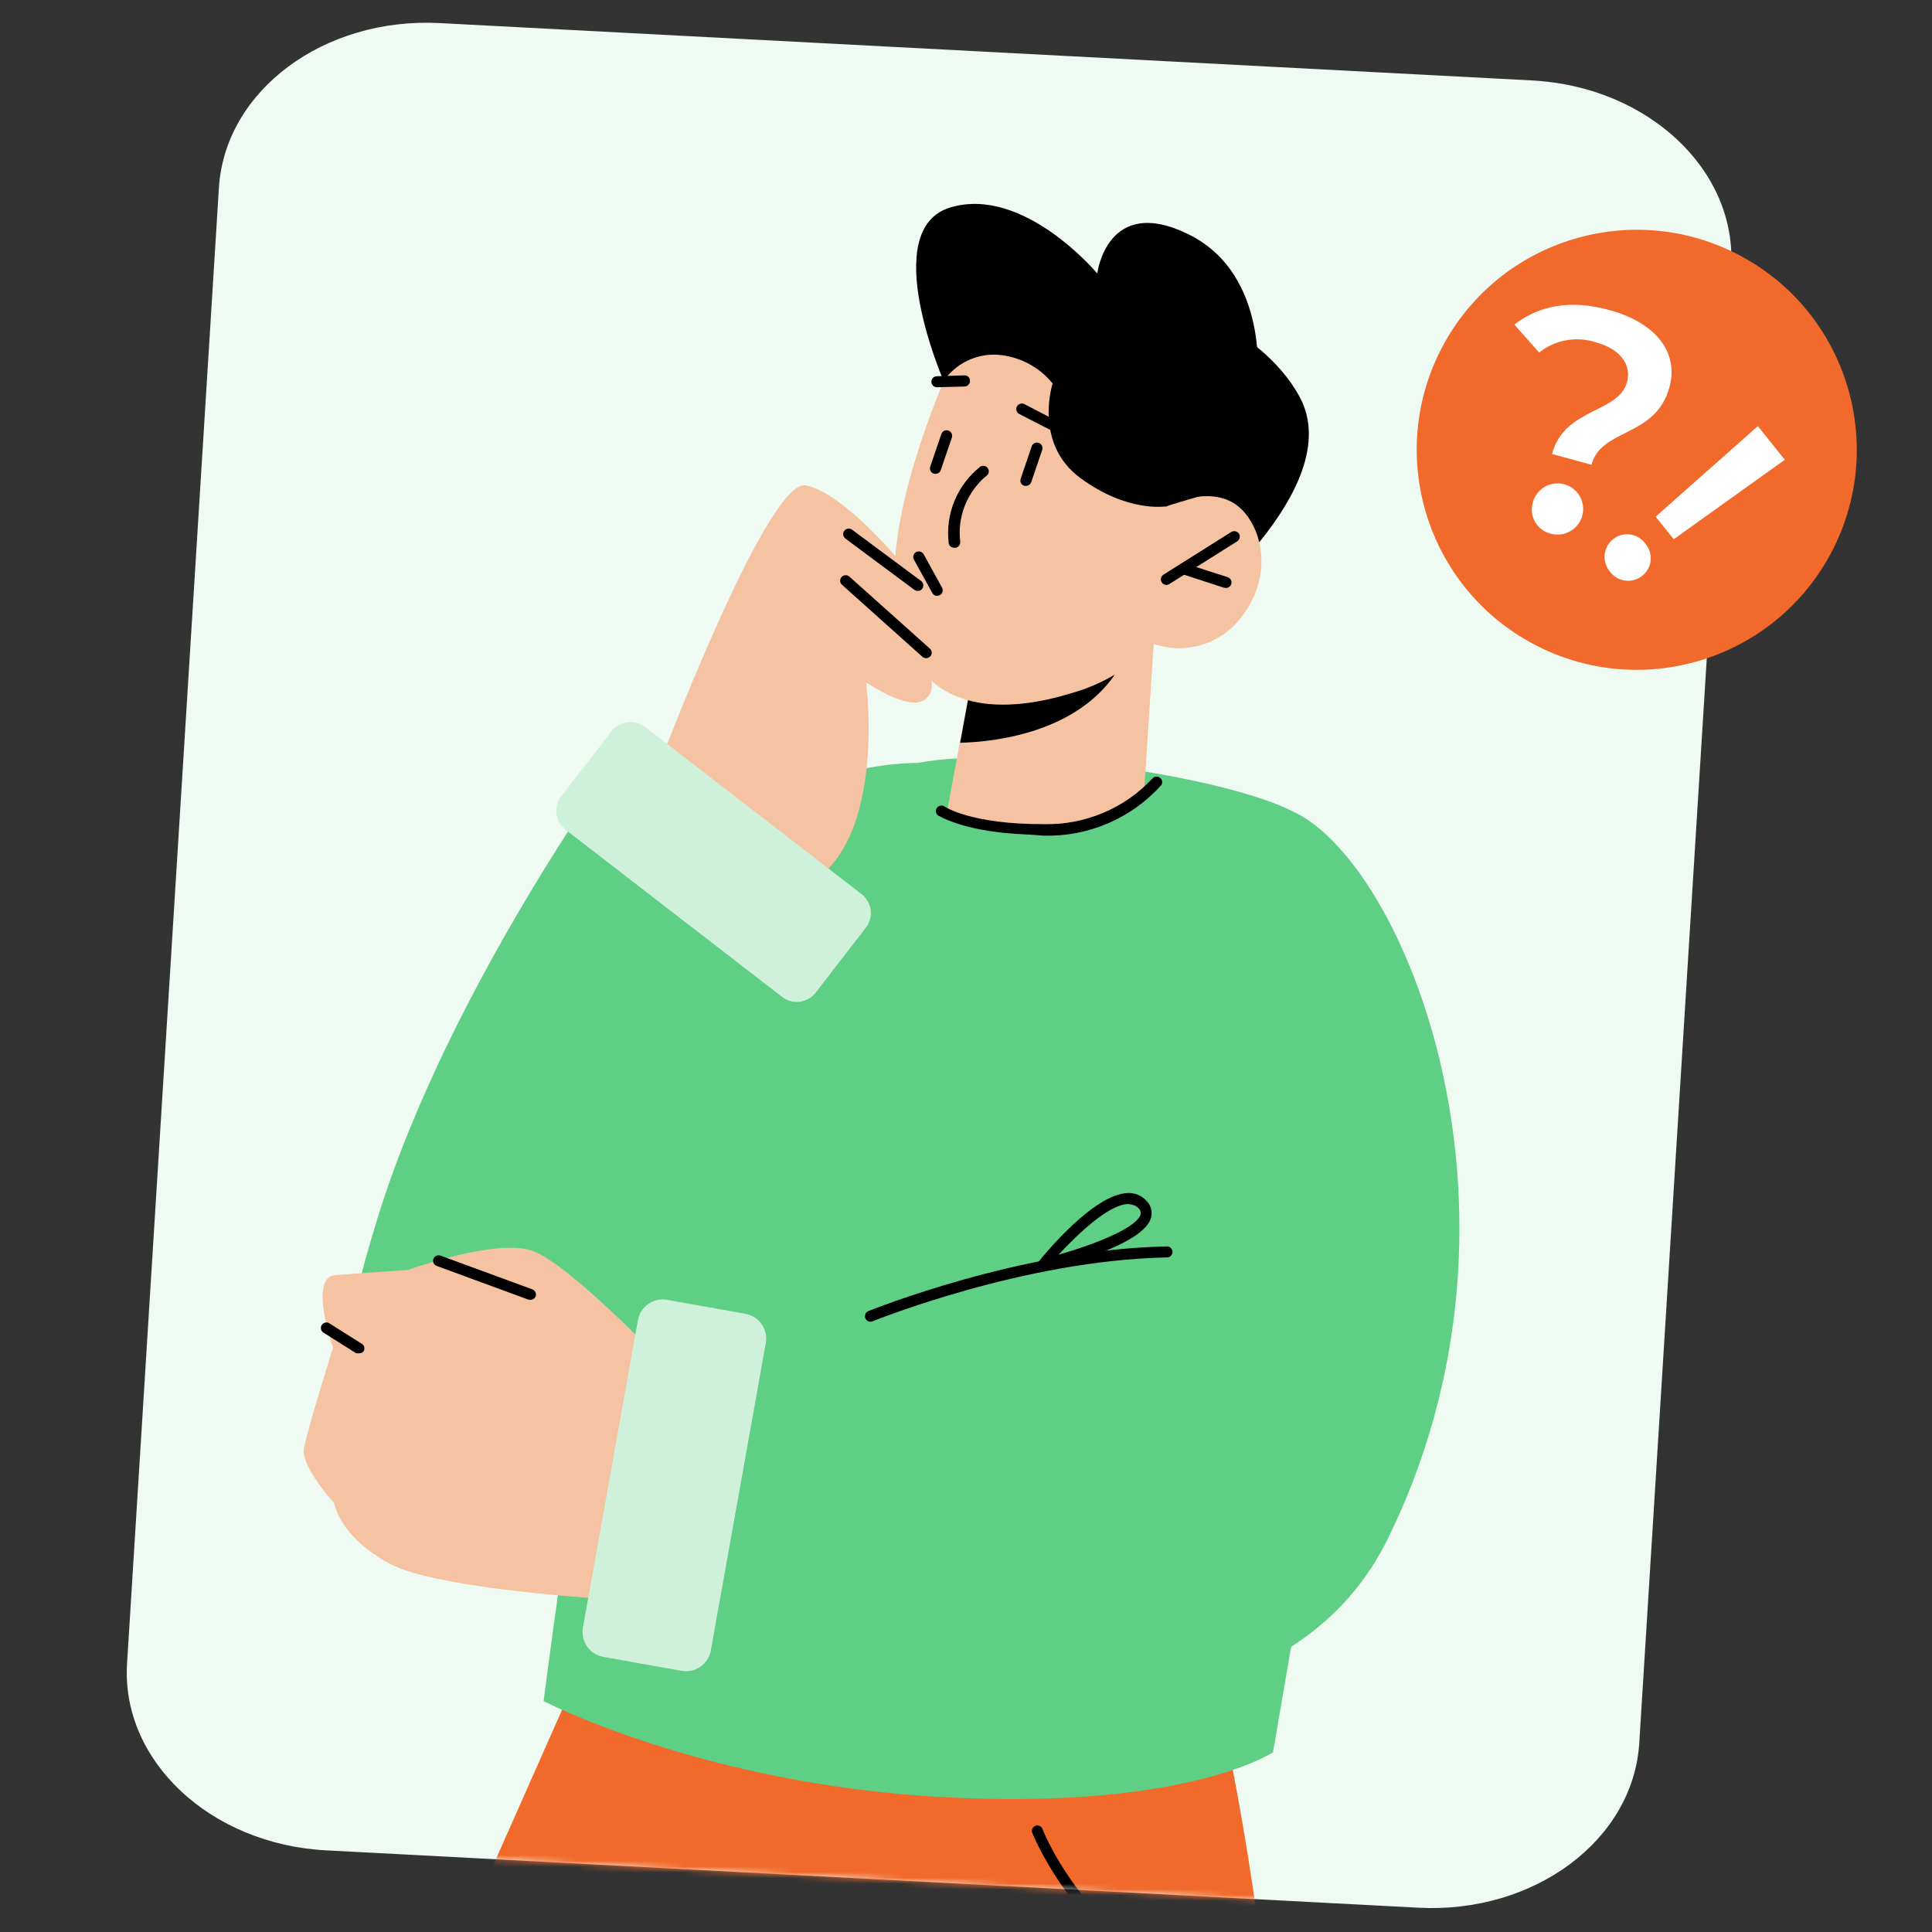 <svg width="340" height="340" viewBox="0 0 340 340" fill="none" xmlns="http://www.w3.org/2000/svg">
<rect x="0" y="0" width="340" height="340" fill="#333333" stroke="none"/>
<path d="M249.59 335.724L57.407 325.633C36.983 324.563 21.29 309.832 22.36 292.738L38.523 33.06C39.574 15.966 56.994 2.977 77.417 4.064L269.601 14.155C290.024 15.224 305.717 29.955 304.647 47.05L288.485 306.727C287.434 323.822 270.013 336.811 249.59 335.724Z" fill="#EFFAF3"/>
<mask id="mask0_2911_97419" style="mask-type:alpha" maskUnits="userSpaceOnUse" x="21" y="4" width="283" height="332">
<path d="M248.38 335.724L56.113 325.633C35.681 324.563 19.981 309.832 21.052 292.738L37.221 33.06C38.273 15.966 55.7 2.977 76.132 4.064L268.399 14.155C288.831 15.224 304.531 29.955 303.46 47.05L287.291 306.727C286.239 323.822 268.812 336.811 248.38 335.724Z" fill="#EFFAF3"/>
</mask>
<g mask="url(#mask0_2911_97419)">
<path d="M101.301 449.155L119.056 295.951L214.906 301.475C214.906 301.475 224.077 341.838 224.872 380.308C225.667 418.779 218.414 662.329 216.876 665.583C215.339 668.836 108.882 666.026 102.604 661.569C96.327 657.111 101.301 449.155 101.301 449.155Z" fill="#F26A2B"/>
<path d="M102.199 293.511C102.199 293.511 -30.282 591.574 -29.421 598.429C-28.561 605.284 54.383 658.451 59.6 658.788C64.817 659.126 107.082 592.425 107.082 592.425L130.907 296.043L102.199 293.511Z" fill="#F26A2B"/>
<path d="M208.36 346.223C190.97 345.098 181.769 322.849 181.669 322.586C181.572 322.348 181.572 322.081 181.67 321.843C181.768 321.605 181.956 321.416 182.194 321.316C182.435 321.226 182.702 321.233 182.938 321.335C183.174 321.437 183.362 321.627 183.462 321.864C183.446 322.119 193.998 347.25 213.088 344.037C213.344 343.997 213.605 344.057 213.817 344.206C214.029 344.354 214.175 344.579 214.224 344.832C214.265 345.088 214.204 345.349 214.056 345.561C213.908 345.773 213.683 345.919 213.429 345.969C211.754 346.242 210.054 346.328 208.36 346.223Z" fill="black"/>
<path d="M99.616 605.237C99.485 605.226 99.358 605.188 99.242 605.128C99.125 605.067 99.022 604.984 98.938 604.884C98.853 604.783 98.79 604.667 98.75 604.542C98.711 604.416 98.697 604.285 98.708 604.154L126.711 355.496L101.85 336.681C101.746 336.605 101.658 336.51 101.591 336.4C101.525 336.29 101.482 336.167 101.464 336.04C101.446 335.913 101.454 335.783 101.487 335.659C101.521 335.535 101.579 335.419 101.659 335.318C101.815 335.112 102.046 334.977 102.301 334.941C102.556 334.905 102.815 334.972 103.022 335.126L128.327 354.273C128.456 354.378 128.557 354.515 128.62 354.669C128.684 354.824 128.707 354.992 128.689 355.158L100.65 604.373C100.617 604.62 100.492 604.845 100.301 605.005C100.109 605.165 99.865 605.248 99.616 605.237Z" fill="black"/>
<path d="M161.502 134.265C161.502 134.265 135.179 133.75 123.408 154.107C111.637 174.465 95.667 299.354 95.667 299.354C95.667 299.354 123.933 314.105 166.447 316.295C208.961 318.486 224.027 308.377 224.027 308.377L237.207 231.669C237.207 231.669 239.068 149.969 228.934 143.585C218.799 137.202 179.37 130.88 161.502 134.265Z" fill="#5FCF86"/>
<path d="M166.062 67.033C166.062 67.033 154.402 40.317 167.292 36.494C180.182 32.671 193.106 48.129 193.106 48.129C193.106 48.129 220.18 53.955 228.742 69.9C237.304 85.844 208.584 108.342 208.584 108.342L166.062 67.033Z" fill="black"/>
<path d="M203.03 113.292L201.381 138.798C201.381 138.798 196.271 145.802 181.397 146.098C170.277 146.31 166.542 143.577 166.542 143.577L168.881 130.806L171.177 118.357L198.367 114.108L203.03 113.292Z" fill="#F5C2A2"/>
<path d="M198.456 114.021C198.3 114.868 198.004 115.683 197.578 116.432C191.098 128.773 175.407 130.552 168.97 130.718L171.265 118.27L198.456 114.021Z" fill="black"/>
<path d="M169.199 60.02C169.199 60.02 153.897 91.046 158.064 109.058C162.231 127.07 178.545 125.029 188.402 122.034C193.976 120.49 199.035 117.48 203.052 113.318C205.778 114.259 208.731 114.315 211.491 113.477C214.25 112.639 216.675 110.951 218.418 108.654C224.859 100.502 221.583 90.674 216.504 88.203C211.425 85.732 205.1 89.212 205.1 89.212L210.337 80.237C210.337 80.237 192.235 32.521 169.199 60.02Z" fill="#F5C2A2"/>
<path d="M205.213 102.932C205.007 102.92 204.809 102.843 204.649 102.712C204.489 102.581 204.375 102.402 204.324 102.202C204.272 102.002 204.285 101.79 204.361 101.598C204.437 101.406 204.573 101.243 204.748 101.132L216.689 93.615C216.911 93.486 217.174 93.444 217.425 93.499C217.676 93.554 217.897 93.702 218.044 93.912C218.177 94.135 218.217 94.401 218.158 94.654C218.098 94.906 217.942 95.126 217.723 95.266L205.782 102.782C205.616 102.898 205.415 102.95 205.213 102.932Z" fill="black"/>
<path d="M215.634 103.444L215.402 103.429L207.991 101.017C207.745 100.935 207.541 100.761 207.422 100.532C207.302 100.303 207.276 100.036 207.348 99.788C207.43 99.544 207.605 99.341 207.835 99.225C208.065 99.109 208.331 99.089 208.576 99.169L216.012 101.559C216.248 101.626 216.449 101.78 216.577 101.989C216.705 102.198 216.75 102.448 216.702 102.688C216.654 102.929 216.517 103.142 216.319 103.286C216.121 103.431 215.876 103.495 215.632 103.467L215.634 103.444Z" fill="black"/>
<path d="M167.87 96.394C167.635 96.387 167.412 96.294 167.242 96.133C167.072 95.972 166.967 95.753 166.948 95.52C166.661 93.008 167.017 90.464 167.983 88.128C168.948 85.791 170.492 83.739 172.469 82.162C172.679 82.013 172.941 81.953 173.195 81.995C173.45 82.038 173.678 82.18 173.828 82.39C173.905 82.491 173.96 82.607 173.99 82.73C174.02 82.853 174.025 82.982 174.004 83.107C173.983 83.232 173.936 83.352 173.867 83.458C173.798 83.564 173.707 83.656 173.602 83.726C171.92 85.121 170.615 86.916 169.808 88.948C169.002 90.978 168.719 93.18 168.985 95.349C169.002 95.605 168.92 95.859 168.756 96.056C168.591 96.254 168.357 96.38 168.101 96.409L167.87 96.394Z" fill="black"/>
<path d="M164.49 83.371L164.328 83.36C164.204 83.32 164.09 83.255 163.992 83.17C163.894 83.085 163.813 82.981 163.756 82.864C163.698 82.748 163.665 82.621 163.657 82.492C163.649 82.362 163.667 82.232 163.71 82.109L165.663 76.391C165.701 76.268 165.763 76.154 165.846 76.056C165.928 75.958 166.03 75.878 166.145 75.82C166.26 75.762 166.385 75.728 166.513 75.72C166.641 75.712 166.769 75.729 166.891 75.772C167.014 75.812 167.128 75.877 167.226 75.962C167.325 76.047 167.405 76.151 167.462 76.267C167.52 76.384 167.554 76.511 167.561 76.641C167.569 76.77 167.551 76.9 167.508 77.023L165.555 82.741C165.482 82.956 165.334 83.137 165.139 83.252C164.943 83.368 164.713 83.409 164.49 83.371Z" fill="black"/>
<path d="M180.496 85.501L180.24 85.484C180.118 85.447 180.004 85.385 179.906 85.302C179.807 85.219 179.727 85.117 179.669 85.002C179.611 84.888 179.577 84.763 179.569 84.635C179.561 84.506 179.579 84.378 179.621 84.257L181.576 78.516C181.667 78.28 181.845 78.09 182.074 77.983C182.303 77.877 182.564 77.863 182.802 77.944C183.041 78.026 183.238 78.197 183.354 78.421C183.469 78.645 183.493 78.906 183.421 79.147L181.466 84.888C181.387 85.078 181.251 85.238 181.078 85.348C180.904 85.458 180.701 85.511 180.496 85.501Z" fill="black"/>
<path d="M166.068 67.034C167.115 65.526 168.531 64.311 170.181 63.505C171.831 62.698 173.66 62.328 175.493 62.428C177.379 62.555 179.219 63.07 180.897 63.939C182.575 64.809 184.057 66.015 185.248 67.483C185.248 67.483 181.822 77.972 190.088 84.095C198.353 90.218 205.107 89.118 205.107 89.118L211.517 87.204L216.745 78.368L199.87 57.764L177.223 43.959L164.65 54.043L166.068 67.034Z" fill="black"/>
<path d="M193.104 48.13C193.104 48.13 194.801 34.129 209.195 41.254C223.589 48.378 221.234 67.505 221.234 67.505L193.104 48.13Z" fill="black"/>
<path d="M164.828 68.142C164.586 68.133 164.357 68.033 164.187 67.862C164.016 67.691 163.917 67.462 163.909 67.221C163.905 67.092 163.926 66.963 163.971 66.843C164.017 66.722 164.086 66.612 164.174 66.518C164.262 66.424 164.368 66.349 164.486 66.296C164.604 66.243 164.73 66.214 164.859 66.211L169.712 66.059C169.841 66.051 169.969 66.07 170.09 66.115C170.211 66.159 170.321 66.228 170.414 66.317C170.506 66.406 170.579 66.514 170.629 66.632C170.678 66.751 170.701 66.879 170.699 67.008C170.708 67.264 170.616 67.514 170.443 67.704C170.269 67.893 170.028 68.006 169.772 68.019L164.92 68.148L164.828 68.142Z" fill="black"/>
<path d="M186.104 76.132C185.973 76.158 185.837 76.15 185.71 76.107L179.377 72.856C179.148 72.739 178.974 72.536 178.894 72.291C178.814 72.045 178.834 71.778 178.95 71.548C179.072 71.317 179.28 71.143 179.529 71.063C179.777 70.984 180.048 71.005 180.281 71.122L186.589 74.394C186.819 74.511 186.993 74.715 187.073 74.96C187.153 75.205 187.133 75.472 187.017 75.702C186.916 75.848 186.779 75.965 186.619 76.041C186.458 76.116 186.281 76.148 186.104 76.132Z" fill="black"/>
<path d="M164.871 104.863C164.704 104.853 164.542 104.8 164.401 104.71C164.26 104.619 164.145 104.493 164.066 104.345L160.837 98.478C160.775 98.366 160.736 98.242 160.722 98.115C160.709 97.987 160.72 97.858 160.756 97.735C160.792 97.612 160.852 97.497 160.933 97.397C161.013 97.297 161.112 97.215 161.225 97.153C161.454 97.035 161.719 97.009 161.966 97.081C162.213 97.154 162.422 97.318 162.55 97.541L165.78 103.408C165.842 103.521 165.88 103.644 165.894 103.772C165.908 103.899 165.897 104.029 165.86 104.152C165.824 104.275 165.764 104.39 165.684 104.489C165.603 104.589 165.504 104.672 165.392 104.734C165.231 104.819 165.052 104.864 164.871 104.863Z" fill="black"/>
<path d="M115.206 136.649C115.206 136.649 134.9 84.159 141.803 85.421C148.707 86.682 161.182 101.157 163.734 106.328C166.287 111.499 163.003 117.644 163.003 117.644C163.003 117.644 165.473 121.203 162.644 123.185C159.815 125.168 152.414 120.079 152.414 120.079C152.414 120.079 157.005 154.58 136.801 157.372C116.596 160.163 115.206 136.649 115.206 136.649Z" fill="#F5C2A2"/>
<path d="M119.033 234.781C124.968 224.302 129.709 213.19 133.166 201.654C138.175 183.979 145.331 157.572 145.331 157.572L111.783 129.067C111.783 129.067 79.424 172.193 66.366 214.611C53.308 257.028 60.092 270.576 82.176 269.327C108.172 267.702 119.033 234.781 119.033 234.781Z" fill="#5FCF86"/>
<path d="M121.931 239.672L108.164 281.531C99.423 280.966 75.863 279.116 68.619 275.202C59.617 270.382 58.831 264.533 58.831 264.533C58.831 264.533 52.913 258.12 53.495 254.874C54.078 251.629 58.598 237.182 58.598 237.182C58.598 237.182 54.278 224.772 58.982 224.401C63.686 224.03 71.824 223.485 71.824 223.485C71.824 223.485 87.323 217.851 93.718 220.128C100.113 222.404 116.404 239.454 116.404 239.454L121.931 239.672Z" fill="#F5C2A2"/>
<path d="M178.862 146.75C169.008 146.113 165.356 143.548 165.1 143.531C164.997 143.456 164.909 143.361 164.842 143.251C164.775 143.142 164.731 143.02 164.711 142.894C164.691 142.767 164.696 142.638 164.726 142.513C164.756 142.388 164.811 142.271 164.886 142.167C164.962 142.063 165.057 141.976 165.166 141.909C165.276 141.842 165.397 141.797 165.524 141.777C165.65 141.757 165.78 141.763 165.904 141.793C166.029 141.823 166.147 141.877 166.25 141.953C166.25 141.953 170.89 145.093 183.7 145.037C187.281 145.122 190.84 144.446 194.141 143.054C197.442 141.662 200.41 139.586 202.849 136.962C203.017 136.79 203.242 136.686 203.481 136.67C203.721 136.653 203.958 136.726 204.148 136.874C204.337 137.022 204.465 137.234 204.508 137.47C204.55 137.707 204.504 137.95 204.378 138.155C201.773 141.059 198.565 143.36 194.979 144.897C191.393 146.435 187.515 147.172 183.616 147.057C181.949 146.903 180.323 146.844 178.862 146.75Z" fill="black"/>
<path d="M93.274 228.74L93.019 228.723L76.871 222.789C76.748 222.749 76.634 222.684 76.537 222.599C76.44 222.514 76.361 222.409 76.305 222.292C76.249 222.175 76.218 222.048 76.213 221.919C76.209 221.79 76.23 221.661 76.277 221.54C76.372 221.303 76.555 221.112 76.787 221.006C77.019 220.9 77.283 220.887 77.524 220.969L93.672 226.903C93.793 226.945 93.905 227.012 94 227.098C94.096 227.184 94.174 227.288 94.229 227.404C94.284 227.52 94.316 227.646 94.322 227.774C94.329 227.902 94.31 228.031 94.266 228.152C94.182 228.34 94.041 228.498 93.863 228.603C93.686 228.709 93.48 228.756 93.274 228.74Z" fill="black"/>
<path d="M63.098 238.151C62.944 238.186 62.783 238.176 62.635 238.121L57.042 234.592C56.916 234.534 56.803 234.45 56.712 234.344C56.621 234.239 56.553 234.115 56.514 233.982C56.474 233.848 56.464 233.708 56.483 233.57C56.503 233.432 56.551 233.3 56.626 233.183C56.701 233.065 56.8 232.965 56.916 232.889C57.033 232.813 57.164 232.762 57.302 232.741C57.44 232.72 57.58 232.729 57.714 232.766C57.848 232.804 57.972 232.87 58.079 232.96L63.672 236.488C63.78 236.554 63.874 236.64 63.948 236.743C64.022 236.845 64.076 236.962 64.105 237.085C64.133 237.208 64.137 237.336 64.116 237.461C64.095 237.586 64.049 237.705 63.982 237.812C63.875 237.939 63.738 238.036 63.584 238.096C63.429 238.155 63.262 238.174 63.098 238.151Z" fill="black"/>
<path d="M162.933 115.823C162.716 115.816 162.508 115.737 162.342 115.598L148.19 102.925C148.093 102.843 148.014 102.742 147.957 102.629C147.899 102.516 147.865 102.393 147.856 102.267C147.847 102.14 147.863 102.014 147.903 101.894C147.944 101.773 148.008 101.663 148.092 101.568C148.176 101.47 148.278 101.391 148.393 101.333C148.508 101.276 148.633 101.241 148.761 101.232C148.89 101.223 149.018 101.24 149.14 101.281C149.262 101.322 149.375 101.386 149.472 101.471L163.646 114.146C163.741 114.229 163.818 114.331 163.874 114.445C163.929 114.558 163.961 114.682 163.968 114.808C163.975 114.934 163.957 115.06 163.914 115.179C163.872 115.298 163.807 115.408 163.722 115.501C163.623 115.611 163.501 115.697 163.364 115.753C163.227 115.809 163.08 115.832 162.933 115.823Z" fill="black"/>
<path d="M161.462 103.99C161.275 103.979 161.094 103.919 160.938 103.816L148.786 94.788C148.576 94.635 148.436 94.406 148.396 94.15C148.356 93.894 148.419 93.633 148.571 93.424C148.724 93.214 148.953 93.074 149.209 93.034C149.465 92.994 149.726 93.057 149.936 93.209L162.088 102.238C162.192 102.313 162.279 102.408 162.346 102.518C162.413 102.627 162.458 102.749 162.478 102.875C162.498 103.002 162.493 103.131 162.462 103.256C162.432 103.381 162.378 103.498 162.302 103.602C162.207 103.733 162.08 103.837 161.933 103.905C161.786 103.973 161.624 104.002 161.462 103.99Z" fill="black"/>
<path d="M116.492 235.505L105.487 286.857C105.487 286.857 216.538 326.986 244.196 270.867C271.854 214.747 248.3 154.501 228.848 143.487C209.397 132.473 183.592 222.591 183.592 222.591L116.492 235.505Z" fill="#5FCF86"/>
<path d="M131.18 231.21L117.412 228.747C114.999 228.316 112.693 229.922 112.262 232.334L102.587 286.429C102.155 288.842 103.761 291.147 106.174 291.579L119.943 294.041C122.356 294.473 124.661 292.867 125.093 290.454L134.768 236.36C135.199 233.947 133.593 231.641 131.18 231.21Z" fill="#CFF1DB"/>
<path d="M107.617 128.684L98.785 140.124C97.365 141.963 97.705 144.604 99.544 146.023L137.651 175.445C139.489 176.865 142.13 176.525 143.549 174.686L152.381 163.246C153.801 161.408 153.461 158.767 151.623 157.347L113.516 127.925C111.677 126.506 109.036 126.846 107.617 128.684Z" fill="#CFF1DB"/>
<path d="M153.138 232.612C152.953 232.6 152.776 232.536 152.626 232.428C152.477 232.319 152.361 232.17 152.293 231.999C152.195 231.76 152.196 231.493 152.294 231.256C152.392 231.018 152.58 230.828 152.817 230.729C153.103 230.631 179.692 219.846 205.219 219.355C205.356 219.335 205.496 219.344 205.63 219.381C205.764 219.419 205.888 219.485 205.994 219.575C206.1 219.664 206.185 219.775 206.245 219.901C206.305 220.026 206.337 220.162 206.34 220.301C206.343 220.44 206.316 220.578 206.261 220.705C206.206 220.833 206.125 220.947 206.022 221.041C205.92 221.135 205.798 221.205 205.667 221.248C205.535 221.291 205.395 221.306 205.257 221.29C180.102 221.782 153.825 232.424 153.563 232.523C153.43 232.585 153.285 232.615 153.138 232.612Z" fill="black"/>
<path d="M183.53 223.542C183.377 223.533 183.228 223.488 183.095 223.411C182.963 223.333 182.85 223.226 182.767 223.097C182.665 222.922 182.618 222.72 182.631 222.518C182.644 222.315 182.717 222.121 182.841 221.961C183.804 220.742 192.523 210.13 198.449 209.954C199.068 209.922 199.687 210.03 200.26 210.268C200.833 210.507 201.345 210.87 201.759 211.332C202.158 211.72 202.441 212.211 202.579 212.75C202.717 213.289 202.703 213.855 202.539 214.387C201.068 219.134 186.697 222.815 183.834 223.515L183.53 223.542ZM198.788 211.909L198.51 211.891C195.105 211.973 189.67 217.163 186.291 220.81C192.34 219.082 199.837 216.214 200.716 213.78C200.769 213.571 200.762 213.351 200.698 213.145C200.633 212.94 200.512 212.756 200.349 212.615C200.145 212.406 199.902 212.24 199.634 212.127C199.365 212.013 199.076 211.955 198.785 211.955L198.788 211.909Z" fill="black"/>
</g>
<circle cx="288.042" cy="79.159" r="38.716" transform="rotate(28.091 288.042 79.159)" fill="#F26A2B"/>
<path d="M286.328 67.272C287.163 64.22 285.154 61.431 280.925 60.268C279.233 59.698 277.425 59.562 275.666 59.872C273.908 60.182 272.255 60.927 270.859 62.041L266.51 57.123C270.697 53.822 276.318 52.658 283.144 54.543C291.2 56.697 295.517 61.876 293.791 68.165C291.344 77.052 281.778 75.315 280.081 81.792L273.136 79.888C275.283 71.763 284.828 72.737 286.328 67.272ZM269.74 88.461C269.96 87.595 270.433 86.814 271.098 86.218C271.764 85.621 272.591 85.236 273.476 85.111C274.361 84.986 275.263 85.127 276.067 85.516C276.872 85.905 277.542 86.524 277.994 87.295C278.446 88.066 278.658 88.954 278.603 89.846C278.549 90.738 278.231 91.594 277.689 92.304C277.147 93.015 276.406 93.548 275.561 93.837C274.715 94.125 273.803 94.156 272.939 93.924C272.356 93.79 271.807 93.537 271.326 93.181C270.846 92.824 270.444 92.372 270.147 91.852C269.85 91.333 269.663 90.757 269.599 90.162C269.535 89.567 269.595 88.965 269.775 88.394L269.74 88.461Z" fill="white"/>
<path d="M283.935 94.836C284.358 94.513 284.842 94.278 285.357 94.147C285.873 94.015 286.409 93.988 286.936 94.069C287.462 94.149 287.966 94.335 288.419 94.615C288.871 94.894 289.263 95.263 289.57 95.697C289.913 96.099 290.171 96.565 290.329 97.069C290.487 97.573 290.542 98.103 290.49 98.629C290.438 99.154 290.28 99.664 290.027 100.127C289.773 100.59 289.428 100.997 289.013 101.323C288.601 101.658 288.127 101.907 287.617 102.055C287.107 102.202 286.573 102.246 286.046 102.183C285.519 102.12 285.01 101.952 284.55 101.688C284.089 101.424 283.686 101.07 283.365 100.648C283.006 100.236 282.735 99.754 282.568 99.233C282.401 98.713 282.343 98.163 282.396 97.619C282.45 97.075 282.614 96.547 282.878 96.069C283.143 95.59 283.503 95.171 283.935 94.836ZM309.355 74.992L314.092 80.911L294.545 94.898L291.365 90.926L309.355 74.992Z" fill="white"/>
</svg>
